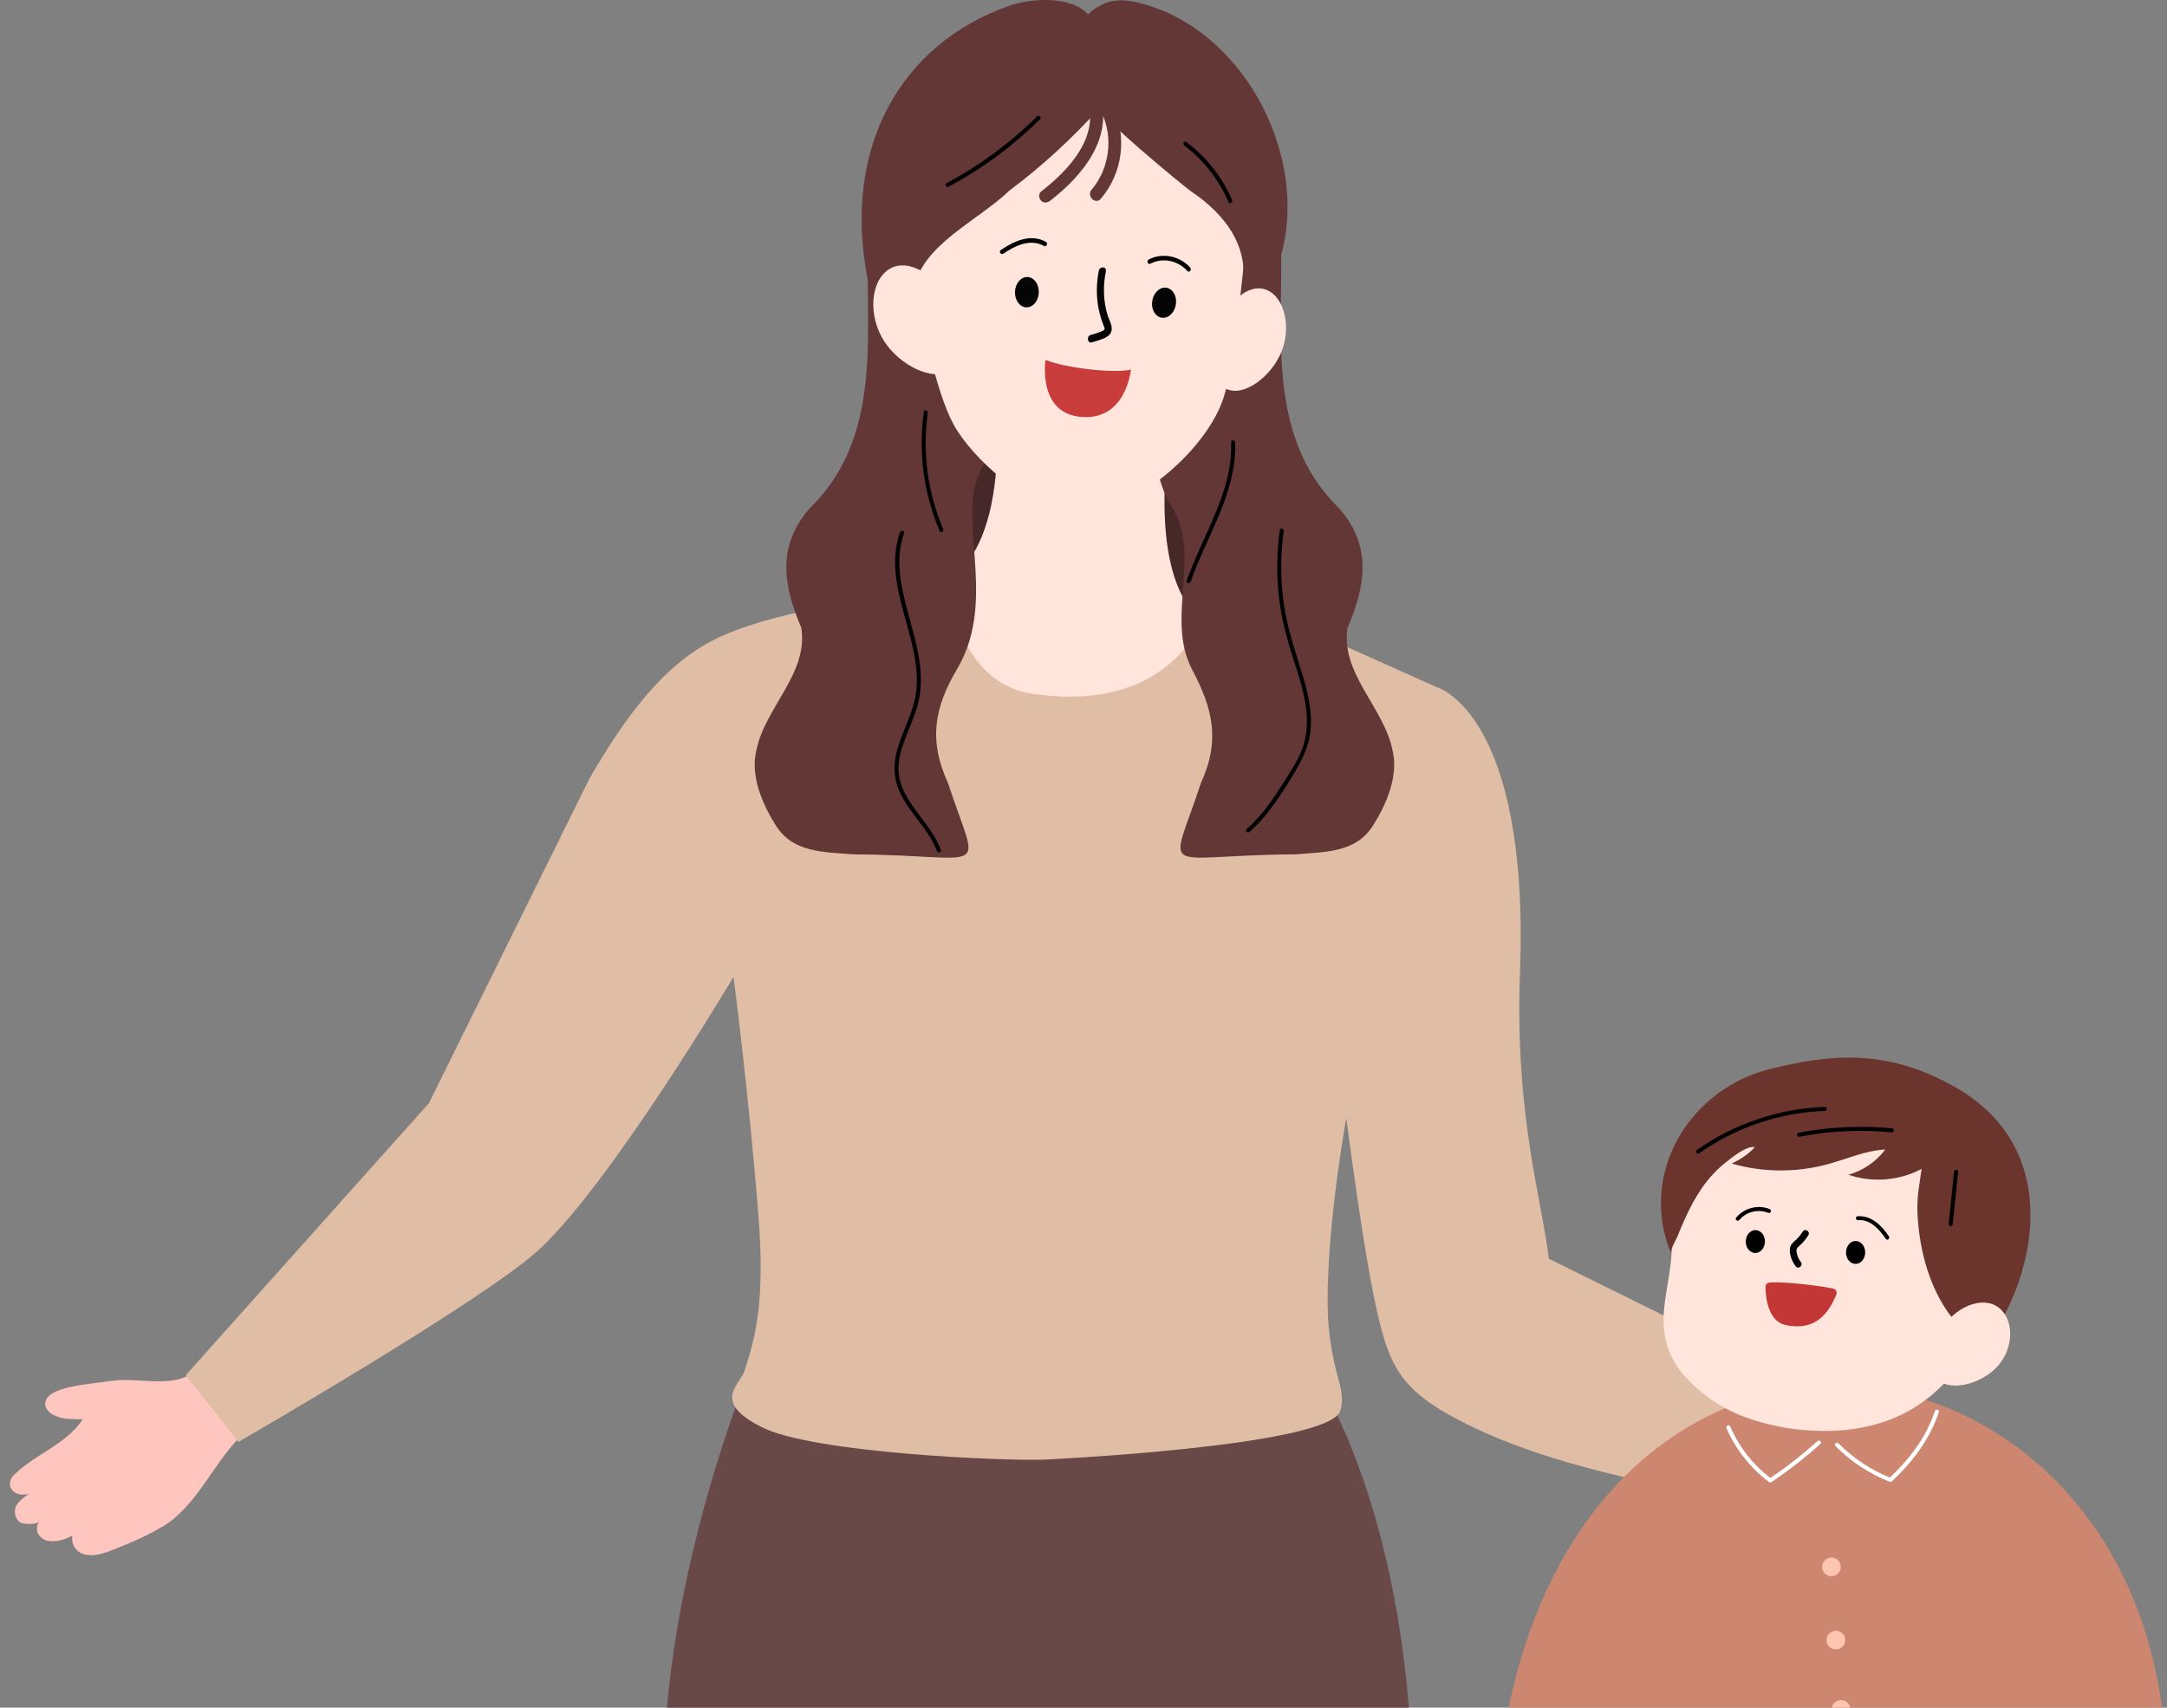 <svg viewBox="0 0 255 201" fill="none" xmlns="http://www.w3.org/2000/svg">
<rect x="0" y="0" width="255" height="201" fill="#808080" stroke="none"/>
<g clip-path="url(#clip0_2688_16574)">
<path d="M28.102 169.271C31.182 167.823 25.388 161.159 23.418 160.937C20.868 163.731 16.528 162.01 12.999 162.552C11.016 162.851 7.499 163.081 5.995 164.116C4.842 164.909 5.11 166.37 7.23 166.898C7.957 167.079 9.735 167.057 9.735 167.057C7.745 170.133 3.798 171.246 1.394 173.889C0.587 175.284 2.041 176.265 3.369 175.823C2.798 176.285 1.89 176.881 1.774 177.641C1.67 178.33 2 179.231 2.774 179.329C3.244 179.391 4.29 179.453 4.654 179.078C4.254 179.492 4.247 180.193 4.566 180.67C5.388 181.902 7.467 181.357 8.514 180.75C8.34 181.872 9.05 182.834 10.175 183.012C11.652 183.246 13.307 182.397 14.649 181.866C16.192 181.255 17.692 180.529 19.123 179.692C22.983 177.433 25.036 172.45 28.102 169.271Z" fill="#FFC6BF"/>
<path d="M116.286 48.883C112.233 55.563 104.956 69.316 113.74 73.284C118.32 75.352 141.652 76.548 145.064 72.51C149.675 67.055 142.747 56.058 142.065 54.97C140.287 52.15 137.761 48.141 132.699 46.609C127.26 44.966 118.961 44.475 116.286 48.88V48.883Z" fill="#472828"/>
<path d="M137.626 50.72L117.267 54.206C117.267 54.206 117.137 66.69 110.32 68.593L111.031 86.894L136.026 88.506L142.288 82.961L145.706 74.616C145.706 74.616 134.357 75.923 137.619 50.723L137.626 50.72Z" fill="#FFE5DC"/>
<path d="M87.332 163.578C87.332 163.578 75.879 192.207 78.513 216.807H166.087C166.087 216.807 168.239 186.463 155.611 163.109L97.874 157.612L87.332 163.578Z" fill="#694848"/>
<path d="M121.339 81.636C112.685 80.329 111.285 68.543 111.285 68.543C111.285 68.543 93.929 71.714 88.693 73.456C83.46 75.2 77.588 77.262 69.34 91.687L50.47 129.853L21.857 161.869L28.049 169.726C28.049 169.726 56.754 153.175 63.342 147.171C71.771 139.486 86.313 114.993 86.313 114.993C86.313 114.993 88.125 128.756 89.258 143.219C90.061 153.47 88.81 157.613 87.614 161.346C87.084 163.005 83.647 164.993 89.677 168.003C95.703 171.016 117.753 171.968 122.828 171.809C122.828 171.809 156.49 170.249 157.724 166.043C158.051 164.933 157.889 163.744 157.616 162.77C156.893 160.21 156.394 157.593 156.267 154.936C155.909 147.469 157.775 130.262 162.145 115.469L169.114 80.909L142.961 69.177C142.961 69.177 140.4 84.519 121.339 81.636Z" fill="#DFBEA5"/>
<path d="M169.111 80.906C169.111 80.906 180.002 83.925 178.863 114.511C178.235 131.353 181.478 141.309 182.256 148.163L226.835 170.185C226.835 170.185 218.675 178.536 218.612 179.225C218.612 179.225 199.634 176.164 187.213 172.894C179.745 170.927 174.388 168.701 170.548 166.55C164.487 163.156 163.303 160.213 161.837 153.425C160.025 145.017 157.756 126.345 157.756 126.345L155.395 92.191L169.114 80.899L169.111 80.906Z" fill="#DFBEA5"/>
<path d="M115.858 54.542C119.048 48.995 116.385 47.542 115.601 41.678C114.817 37.621 117.042 33.466 116.08 29.526C113.164 26.561 107.934 28.66 104.3 27.363C103.773 27.163 102.84 26.288 102.237 26.469C101.482 37.672 104.551 50.847 95.24 59.871C91.387 64.349 92.183 68.929 94.294 73.893C95.151 79.247 90.057 83.24 89.026 88.23C88.242 91.259 89.714 94.662 91.304 97.174C93.335 100.381 96.871 100.267 100.428 100.565C116.683 100.65 115.284 103.54 111.549 92.153C109.238 87.126 109.955 83.25 112.643 78.714C117.664 70.246 112.021 60.223 115.861 54.545L115.858 54.542Z" fill="#633736"/>
<path d="M137.733 59.427C134.544 53.879 136.486 47.539 137.267 41.678C138.051 37.621 135.826 33.466 136.787 29.526C139.704 26.561 144.934 28.66 148.568 27.363C149.095 27.163 150.028 26.288 150.631 26.469C151.386 37.672 148.317 50.847 157.628 59.871C161.481 64.349 160.688 68.929 158.574 73.89C157.717 79.244 162.811 83.237 163.845 88.227C164.629 91.256 163.157 94.659 161.567 97.171C159.536 100.378 156 100.263 152.443 100.562C136.188 100.647 137.587 103.537 141.322 92.15C143.633 87.123 142.712 83.361 140.228 78.711C137.095 72.539 141.573 65.107 137.733 59.43V59.427Z" fill="#633736"/>
<path d="M104.544 34.48L103.329 46.581L102.301 49.943L117.489 50.977L145.074 53.498L147.238 37.424L137.397 31.045L104.544 34.48Z" fill="#633736"/>
<path d="M148.549 15.535C148.549 15.535 151.097 20.632 148.327 30.76L146.023 31.477L140.583 16.426L148.549 15.535Z" fill="#704A3C"/>
<path d="M105.838 19.535L125.495 9.769L144.829 15.358C144.829 15.358 147.358 22.405 147.022 25.247C145.743 36.101 145.381 42.305 144.016 46.711C142.188 52.607 134.013 60.032 127.361 60.318C121.906 60.553 115.308 54.831 112.665 50.73C110.164 46.85 109.345 40.002 105.794 29.663C104.864 26.954 105.841 19.532 105.841 19.532L105.838 19.535Z" fill="#FFE5DC"/>
<path d="M146.012 34.623C145.981 35.312 145.651 35.997 145.79 36.599C146.428 36.618 147.485 36.799 147.85 36.158C156.479 24.175 148.862 4.945 135.146 0.641C132.204 -0.247 130.31 -0.355 128.015 1.688C126.092 -0.552 121.109 -0.231 118.58 0.746C105.943 5.281 99.155 17.35 102.052 32.603C103.921 41.119 105.648 35.34 105.648 35.34L107.704 36.631C106.073 29.825 114.699 26.421 118.752 22.45C122.623 19.573 126.19 16.265 129.431 12.681C128.84 13.328 139.129 21.781 140.132 22.507C144.251 25.257 147.383 29.355 146.012 34.623Z" fill="#633736"/>
<path d="M104.046 40.167C105.842 42.965 109.797 45.02 112.012 43.58C114.227 42.143 113.234 38.293 111.685 35.324C110.136 32.355 106.807 30.268 104.592 31.708C102.377 33.145 102.145 37.214 104.046 40.167Z" fill="#FFE5DC"/>
<path d="M130.133 31.927C129.787 33.633 129.828 35.416 130.32 37.056C130.514 37.703 131.098 38.562 130.669 39.241C130.45 39.59 130.088 39.758 129.733 39.895C129.32 40.053 128.898 40.186 128.476 40.3C127.953 40.437 127.832 39.558 128.353 39.422C128.708 39.327 129.06 39.219 129.406 39.086C129.555 39.029 129.774 38.968 129.898 38.854C130.041 38.721 129.977 38.6 129.911 38.439C129.641 37.76 129.422 37.065 129.279 36.339C128.99 34.877 129.003 33.335 129.305 31.857C129.419 31.296 130.244 31.362 130.13 31.927H130.133Z" fill="#050505"/>
<path d="M135.566 35.622C135.503 36.602 136.084 37.402 136.864 37.408C137.642 37.414 138.327 36.624 138.391 35.641C138.454 34.661 137.873 33.862 137.093 33.855C136.312 33.849 135.63 34.639 135.569 35.622H135.566Z" fill="#050505"/>
<path d="M119.437 34.344C119.402 35.331 119.999 36.152 120.773 36.178C121.547 36.203 122.204 35.426 122.239 34.439C122.274 33.453 121.678 32.631 120.903 32.606C120.129 32.581 119.472 33.358 119.437 34.344Z" fill="#050505"/>
<path d="M139.736 31.905C138.61 30.652 136.817 30.284 135.357 31.042C135.068 31.191 134.884 30.69 135.173 30.544C136.772 29.713 138.81 30.11 140.047 31.486C140.266 31.731 139.958 32.153 139.736 31.905Z" fill="black"/>
<path d="M122.869 28.958C121.248 28.051 119.47 28.904 118.061 29.862C117.792 30.046 117.493 29.615 117.766 29.431C119.321 28.375 121.286 27.468 123.072 28.467C123.355 28.625 123.158 29.117 122.873 28.958H122.869Z" fill="black"/>
<path d="M123.028 42.362C123.028 42.362 122.057 48.563 127.119 49.064C132.536 49.6 133.082 43.498 133.082 43.498C131.105 43.996 125.233 43.292 123.028 42.362Z" fill="#C93C3C"/>
<path d="M150.764 41.474C149.619 44.237 146.502 46.708 144.379 45.813C142.256 44.922 142.554 41.369 143.459 38.499C144.367 35.628 146.937 33.234 149.06 34.128C151.183 35.02 151.974 38.559 150.764 41.474Z" fill="#FFE5DC"/>
<path d="M121.862 43.577C121.703 46.21 119.44 48.214 116.806 48.056C114.172 47.897 112.167 45.636 112.325 43.003C112.484 40.37 114.747 38.366 117.381 38.524C120.015 38.683 122.02 40.944 121.862 43.577Z" fill="#FFE5DC"/>
<path d="M142.673 47.33C144.106 45.117 143.474 42.162 141.259 40.729C139.045 39.296 136.088 39.929 134.654 42.142C133.221 44.355 133.854 47.31 136.068 48.743C138.282 50.176 141.239 49.543 142.673 47.33Z" fill="#FFE5DC"/>
<path d="M127.977 11.691C129.374 16.192 125.772 20.017 122.509 22.542C122.182 22.796 122.246 23.351 122.509 23.62C122.826 23.944 123.264 23.871 123.588 23.62C127.304 20.744 131.014 16.332 129.45 11.289C129.161 10.353 127.688 10.752 127.977 11.694V11.691Z" fill="#633736"/>
<path d="M129.65 13.303C131.037 16.198 130.545 19.884 128.454 22.32C127.819 23.062 128.892 24.144 129.533 23.398C132.1 20.407 132.668 16.087 130.967 12.535C130.545 11.65 129.228 12.424 129.65 13.306V13.303Z" fill="#633736"/>
<path d="M111.625 21.971C115.573 19.865 119.204 17.188 122.377 14.035C122.596 13.819 122.26 13.483 122.041 13.699C118.893 16.823 115.3 19.471 111.384 21.558C111.114 21.701 111.352 22.114 111.625 21.971Z" fill="black"/>
<path d="M139.352 17.125C141.64 18.844 143.44 21.156 144.573 23.785C144.693 24.064 145.103 23.823 144.985 23.544C143.821 20.836 141.951 18.482 139.597 16.712C139.352 16.528 139.114 16.941 139.355 17.125H139.352Z" fill="black"/>
<path d="M108.718 48.468C108.045 53.226 108.689 58.092 110.578 62.51C110.698 62.792 111.108 62.548 110.99 62.269C109.159 57.98 108.528 53.21 109.178 48.595C109.219 48.297 108.762 48.167 108.718 48.468Z" fill="black"/>
<path d="M105.918 62.646C104.125 67.654 106.937 72.796 107.698 77.718C107.898 79.012 107.971 80.344 107.781 81.642C107.578 83.028 107.051 84.331 106.531 85.619C106.013 86.901 105.487 88.195 105.312 89.574C105.153 90.808 105.347 92.013 105.845 93.146C106.965 95.696 109.266 97.539 110.256 100.162C110.364 100.444 110.824 100.324 110.717 100.035C109.853 97.754 108.063 96.051 106.823 93.99C106.182 92.924 105.734 91.753 105.728 90.497C105.721 89.083 106.204 87.725 106.718 86.428C107.229 85.131 107.81 83.849 108.111 82.482C108.378 81.274 108.419 80.024 108.308 78.79C108.076 76.209 107.257 73.731 106.616 71.235C105.905 68.466 105.385 65.542 106.378 62.77C106.483 62.481 106.023 62.357 105.918 62.643V62.646Z" fill="black"/>
<path d="M144.871 52.059C145.081 57.926 141.507 63.001 139.644 68.349C139.543 68.638 140.003 68.764 140.105 68.476C141.593 64.2 144.072 60.261 145.008 55.798C145.265 54.568 145.392 53.315 145.347 52.059C145.338 51.754 144.862 51.751 144.871 52.059Z" fill="black"/>
<path d="M150.606 62.379C150.26 64.86 150.203 67.372 150.453 69.865C150.704 72.345 151.294 74.737 152.047 77.109C152.789 79.444 153.63 81.81 153.77 84.274C153.84 85.505 153.716 86.742 153.322 87.912C152.919 89.102 152.259 90.18 151.596 91.236C150.177 93.504 148.74 95.807 146.705 97.583C146.474 97.786 146.813 98.119 147.042 97.919C148.838 96.349 150.184 94.367 151.447 92.365C152.735 90.329 154.008 88.318 154.224 85.86C154.436 83.43 153.77 81.014 153.053 78.717C152.294 76.281 151.501 73.883 151.114 71.352C150.666 68.428 150.653 65.437 151.06 62.506C151.101 62.208 150.644 62.078 150.599 62.379H150.606Z" fill="black"/>
<path d="M255 209.696C254.993 222.034 224.584 220.217 224.584 220.217L221.242 213.655L232.667 208.494H200.779L209.926 213.287L205.717 220.287C205.717 220.287 175.077 221.908 176.244 209.696C178.342 187.713 187.907 173.845 199.637 167.391C199.843 167.277 200.053 167.163 200.262 167.055C200.681 166.829 201.1 166.62 201.525 166.42C206.39 164.102 211.566 163.011 216.698 163.09C221.268 163.16 226.006 164.229 230.528 166.303C230.957 166.5 231.382 166.703 231.807 166.918C232.017 167.023 232.229 167.131 232.439 167.245C244.759 173.738 255.012 187.877 254.997 209.699L255 209.696Z" fill="#CD8771"/>
<path d="M217.133 193.047C217.133 192.438 216.641 191.947 216.032 191.947C215.423 191.947 214.931 192.438 214.931 193.047C214.931 193.656 215.423 194.148 216.032 194.148C216.641 194.148 217.133 193.656 217.133 193.047Z" fill="#FFC5AE"/>
<path d="M217.745 201.211C217.745 200.602 217.254 200.111 216.644 200.111C216.035 200.111 215.543 200.602 215.543 201.211C215.543 201.82 216.035 202.312 216.644 202.312C217.254 202.312 217.745 201.82 217.745 201.211Z" fill="#FFC5AE"/>
<path d="M216.611 184.434C216.611 183.825 216.119 183.333 215.509 183.333C214.9 183.333 214.408 183.825 214.408 184.434C214.408 185.043 214.9 185.535 215.509 185.535C216.119 185.535 216.611 185.043 216.611 184.434Z" fill="#FFC5AE"/>
<path d="M196.521 143.714C197.749 150.901 193.233 155.608 197.981 161.704C201.916 166.097 206.007 167.299 210.263 168.089C233.849 171.571 236.702 147.551 234.344 140.142L220.332 131.94L204.655 132.625L196.521 143.714Z" fill="#FFE5DC"/>
<path d="M207.685 146.235C207.635 146.977 207.092 147.539 206.47 147.482C205.848 147.425 205.385 146.781 205.435 146.039C205.486 145.296 206.029 144.735 206.651 144.792C207.273 144.846 207.736 145.493 207.685 146.235Z" fill="black"/>
<path d="M219.481 147.519C219.431 148.262 218.888 148.823 218.266 148.766C217.644 148.709 217.181 148.065 217.231 147.323C217.282 146.581 217.825 146.019 218.447 146.076C219.069 146.13 219.532 146.777 219.481 147.519Z" fill="black"/>
<path d="M208.085 150.999C209.13 150.742 213.982 151.307 215.693 151.662C216.038 151.735 216.223 152.106 216.077 152.429C215.467 153.774 214.163 156.854 210.091 155.957C208 155.497 207.765 152.534 207.749 151.51C207.746 151.288 207.867 151.053 208.085 150.999Z" fill="#C43737"/>
<path d="M208.393 125.806C216.488 123.763 222.655 123.836 229.865 127.842C245.879 136.742 237.082 156.959 230.738 161.095L231.255 156.775C228.675 154.425 227.139 151.129 226.333 147.78C225.926 146.092 225.698 144.364 225.631 142.629C225.565 140.843 225.885 139.317 226.126 137.582C223.515 138.984 220.312 139.238 217.51 138.274C219.23 137.795 220.779 136.732 221.848 135.305C219.5 135.429 217.301 136.431 215.032 137.046C211.363 138.039 207.421 138.011 203.769 136.958C204.749 136.498 205.774 135.854 206.488 135.029C205.517 134.81 203.68 136.342 202.94 136.932C201.896 137.773 201.001 138.778 200.243 139.879C199.462 141.011 198.827 142.235 198.263 143.485C197.951 144.167 197.666 144.862 197.383 145.556C197.253 145.877 196.501 147.209 196.622 147.501C192.76 138.023 198.891 128.089 208.393 125.802V125.806Z" fill="#6B352E"/>
<path d="M211.913 148.547C211.728 148.313 211.582 148.04 211.5 147.751C211.427 147.497 211.319 147.126 211.487 146.892C211.57 146.777 211.694 146.692 211.795 146.597C211.919 146.482 212.039 146.362 212.154 146.235C212.392 145.975 212.604 145.699 212.795 145.401C213.068 144.973 212.414 144.525 212.141 144.957C211.938 145.277 211.706 145.578 211.436 145.845C211.157 146.121 210.808 146.356 210.678 146.746C210.551 147.129 210.627 147.586 210.745 147.964C210.868 148.366 211.059 148.731 211.319 149.064C211.63 149.467 212.227 148.944 211.916 148.544L211.913 148.547Z" fill="black"/>
<path d="M204.689 143.587C205.498 142.613 206.923 142.286 208.088 142.762C208.37 142.876 208.526 142.429 208.243 142.315C206.869 141.753 205.238 142.191 204.296 143.323C204.099 143.558 204.495 143.821 204.689 143.59V143.587Z" fill="black"/>
<path d="M222.275 145.518C221.421 144.265 220.224 143.035 218.58 143.159C218.45 143.168 218.374 143.323 218.396 143.438C218.422 143.577 218.549 143.631 218.676 143.622C220.123 143.514 221.183 144.751 221.916 145.829C222.087 146.08 222.443 145.766 222.275 145.518Z" fill="black"/>
<path d="M235.121 160.753C233.379 162.751 229.821 163.877 228.006 162.443C226.191 161.009 227.308 158.069 228.85 155.903C230.393 153.737 233.407 152.506 235.226 153.936C237.041 155.37 236.968 158.64 235.124 160.749L235.121 160.753Z" fill="#FFE5DC"/>
<path d="M199.974 135.73C204.283 132.692 209.453 130.95 214.724 130.76C215.026 130.75 215.061 130.275 214.756 130.287C209.348 130.481 204.083 132.254 199.659 135.375C199.409 135.549 199.723 135.908 199.97 135.733L199.974 135.73Z" fill="black"/>
<path d="M229.945 137.9C229.732 139.958 229.523 142.013 229.31 144.072C229.278 144.376 229.751 144.408 229.783 144.104C229.996 142.045 230.205 139.99 230.418 137.931C230.449 137.627 229.977 137.595 229.945 137.9Z" fill="black"/>
<path d="M211.757 133.796C215.334 133.104 218.984 132.936 222.608 133.288C222.913 133.317 222.944 132.844 222.64 132.815C218.974 132.457 215.277 132.631 211.662 133.329C211.364 133.386 211.456 133.853 211.757 133.796Z" fill="black"/>
<path d="M203.172 168.127C204.267 170.639 206.003 172.818 208.19 174.464C208.253 174.512 208.367 174.505 208.431 174.464C210.462 173.103 212.395 171.6 214.207 169.96C214.435 169.754 214.096 169.418 213.87 169.624C212.087 171.238 210.192 172.716 208.193 174.055H208.434C206.311 172.456 204.645 170.322 203.585 167.886C203.464 167.607 203.052 167.848 203.172 168.127Z" fill="white"/>
<path d="M215.994 170.217C217.812 172.05 219.989 173.475 222.388 174.423C222.468 174.455 222.563 174.417 222.62 174.363C225.029 172.12 227.114 169.373 228.148 166.221C228.244 165.929 227.783 165.805 227.688 166.094C226.676 169.17 224.629 171.838 222.28 174.026C222.357 174.007 222.436 173.985 222.512 173.966C220.189 173.046 218.085 171.651 216.327 169.881C216.111 169.662 215.775 169.998 215.99 170.217H215.994Z" fill="white"/>
</g>
<defs>
<clipPath id="clip0_2688_16574">
<rect width="255" height="225" fill="white"/>
</clipPath>
</defs>
</svg>
